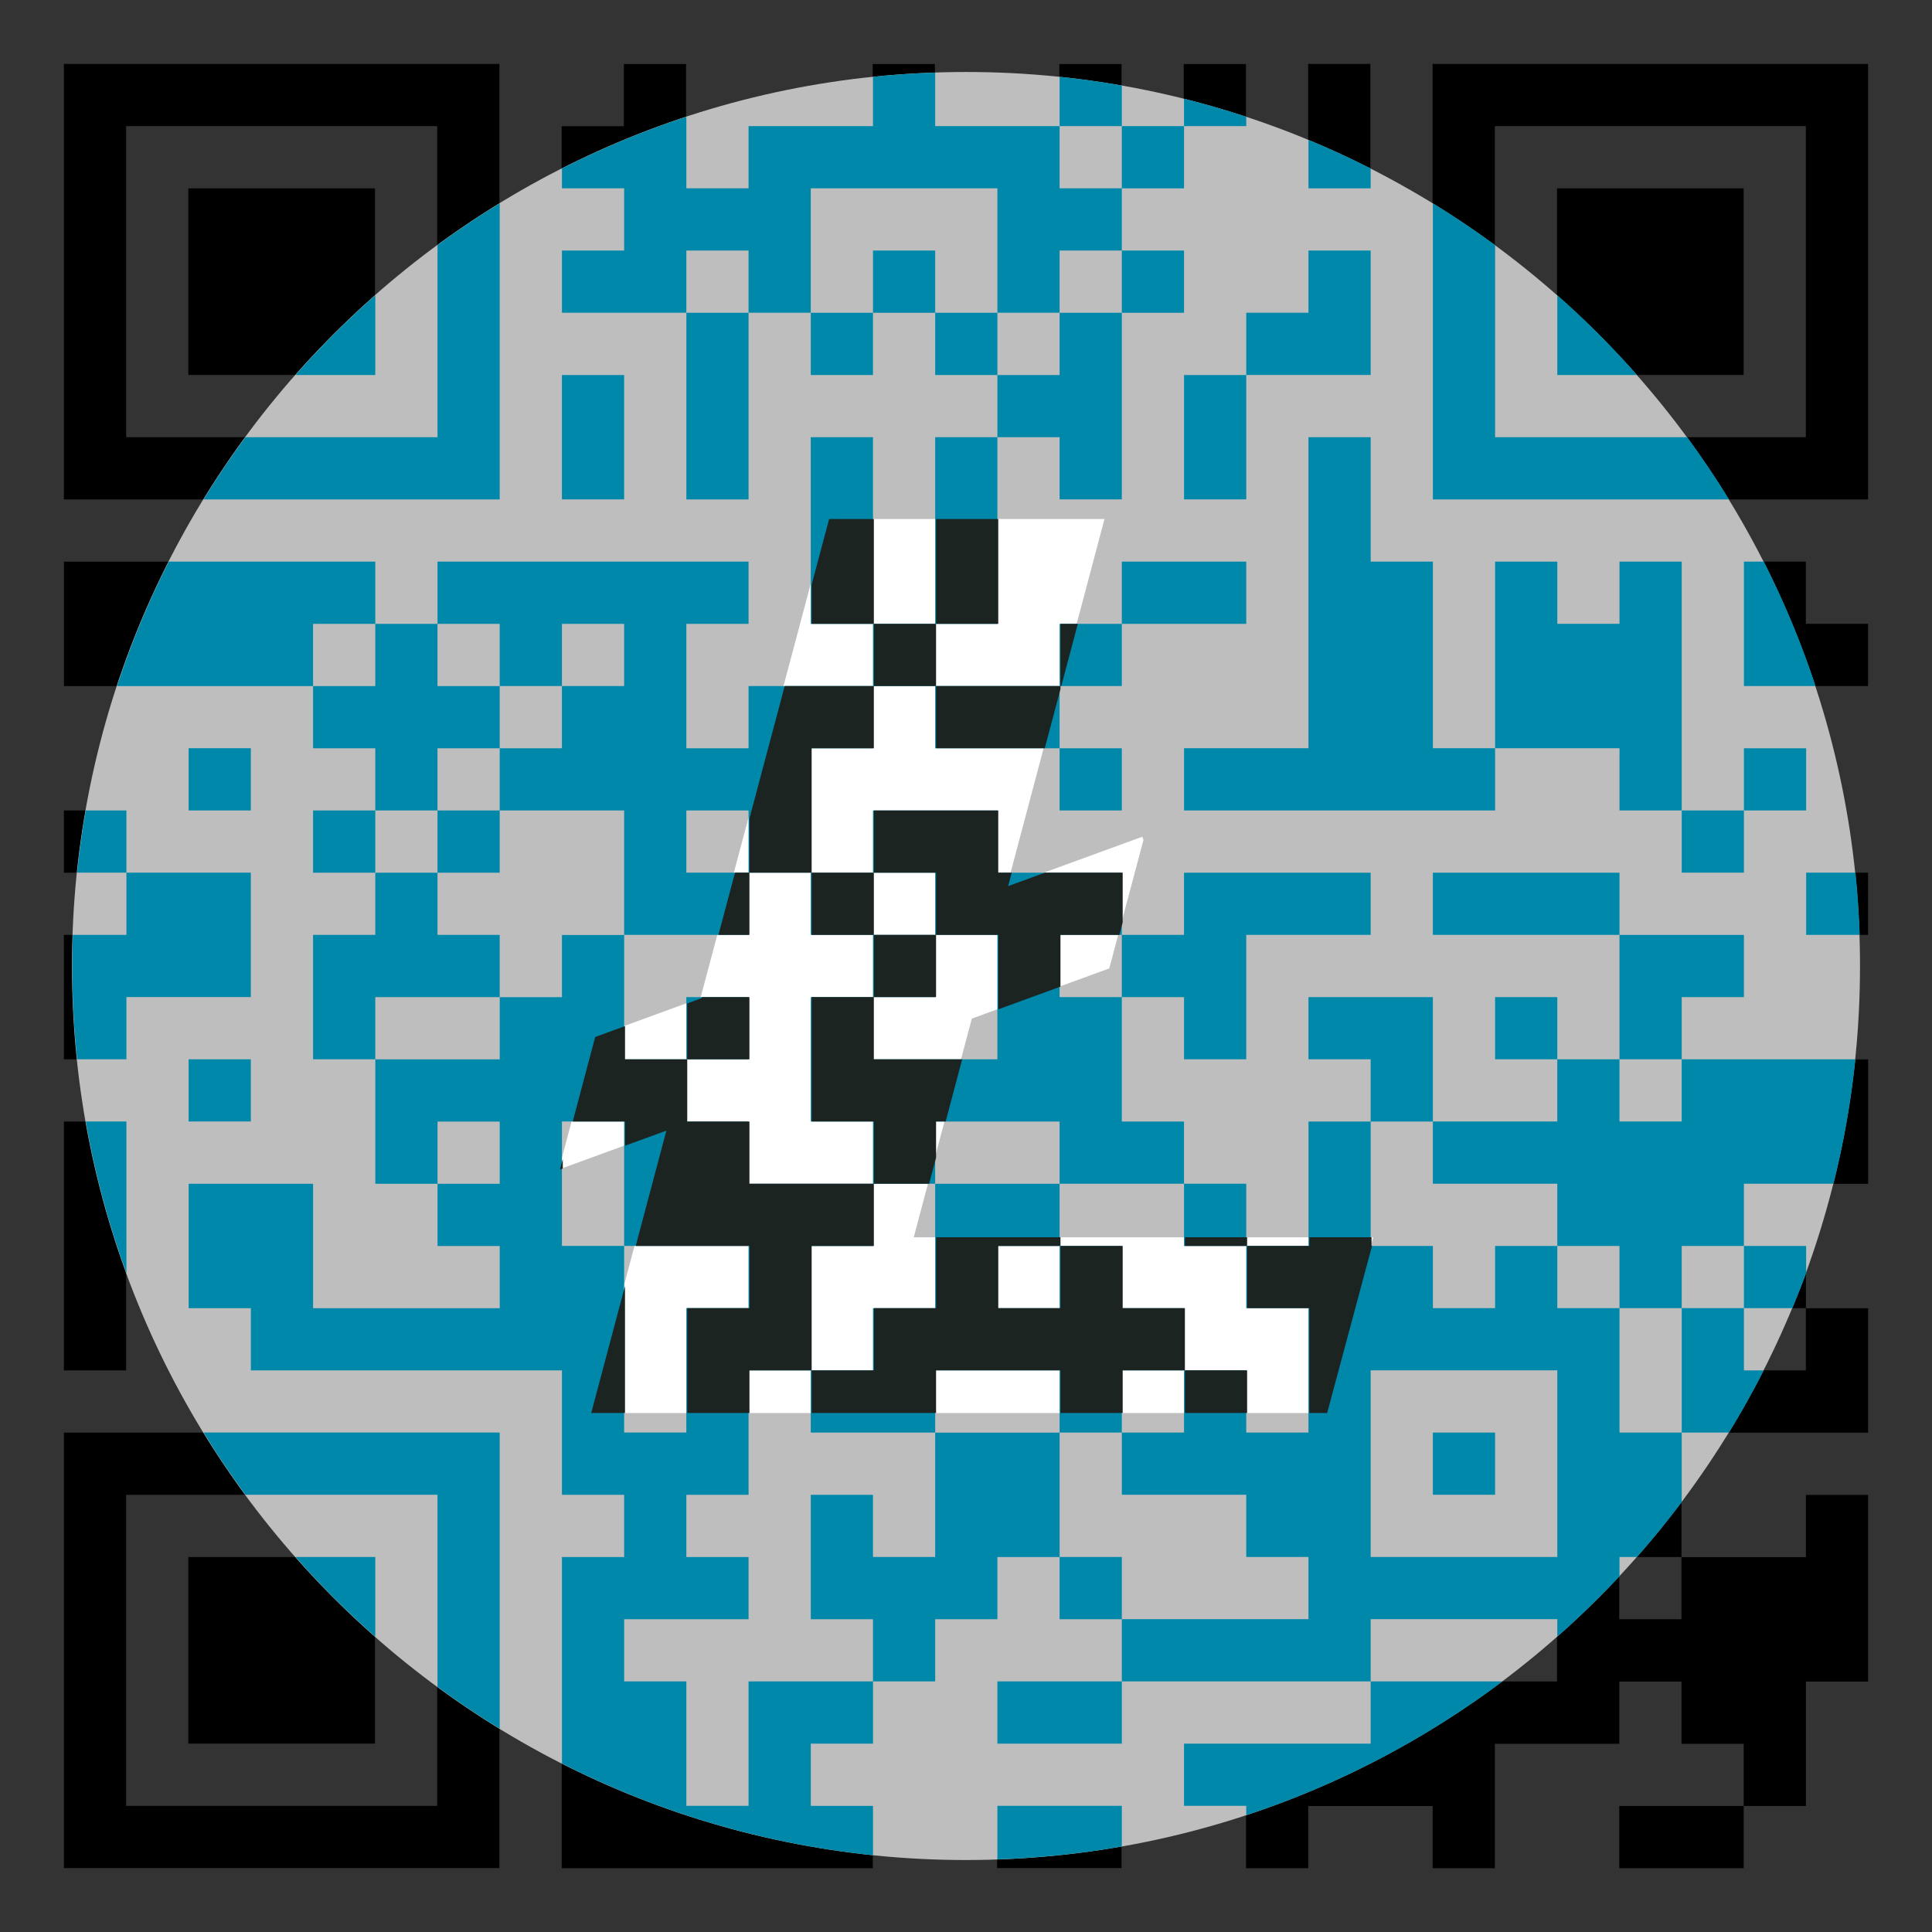 <?xml version="1.0" encoding="UTF-8" standalone="no"?>
<!-- Created with Inkscape (http://www.inkscape.org/) -->

<svg
   xmlns:dc="http://purl.org/dc/elements/1.1/"
   xmlns:cc="http://creativecommons.org/ns#"
   xmlns:rdf="http://www.w3.org/1999/02/22-rdf-syntax-ns#"
   xmlns:svg="http://www.w3.org/2000/svg"
   xmlns="http://www.w3.org/2000/svg"
   xmlns:sodipodi="http://sodipodi.sourceforge.net/DTD/sodipodi-0.dtd"
   xmlns:inkscape="http://www.inkscape.org/namespaces/inkscape"
   width="60.444mm"
   height="60.444mm"
   viewBox="0 0 214.173 214.173"
   id="svg2"
   version="1.1"
   inkscape:version="0.91 r13725"
   sodipodi:docname="Litecoin.svg"
   style="enable-background:new">
  <rect x="0" y="0" width="214.173" height="214.173" fill="#333333" stroke="none"/>
  <defs
     id="defs4" />
  <sodipodi:namedview
     id="base"
     pagecolor="#ffffff"
     bordercolor="#666666"
     borderopacity="1.0"
     inkscape:pageopacity="0.0"
     inkscape:pageshadow="2"
     inkscape:zoom="0.98994949"
     inkscape:cx="222.05343"
     inkscape:cy="188.09216"
     inkscape:document-units="px"
     inkscape:current-layer="layer1"
     showgrid="false"
     fit-margin-top="2"
     fit-margin-bottom="2"
     fit-margin-right="2"
     fit-margin-left="2"
     inkscape:window-width="1218"
     inkscape:window-height="707"
     inkscape:window-x="293"
     inkscape:window-y="54"
     inkscape:window-maximized="0"
     inkscape:snap-bbox="true"
     inkscape:snap-intersection-paths="true"
     inkscape:object-nodes="true"
     inkscape:object-paths="true"
     inkscape:snap-smooth-nodes="true"
     inkscape:snap-midpoints="true" />
  <g
     inkscape:label="Layer 1"
     inkscape:groupmode="layer"
     id="layer1"
     transform="translate(-264.961,-419.094)"
     style="opacity:1">
    <path
       style="fill:#000000"
       d="m 272.047,602.043 0,-24.138 24.138,0 24.138,0 0,24.138 0,24.138 -24.138,0 -24.138,0 0,-24.138 z m 41.379,0 0,-17.241 -17.241,0 -17.241,0 0,17.241 0,17.241 17.241,0 17.241,0 0,-17.241 z m -27.586,0 0,-10.345 10.345,0 10.345,0 0,10.345 0,10.345 -10.345,0 -10.345,0 0,-10.345 z m 41.379,6.897 0,-17.241 3.448,0 3.448,0 0,-3.448 0,-3.448 -3.448,0 -3.448,0 0,-6.897 0,-6.897 -17.241,0 -17.241,0 0,-3.448 0,-3.448 -3.448,0 -3.448,0 0,-6.897 0,-6.897 6.897,0 6.897,0 0,6.897 0,6.897 10.345,0 10.345,0 0,-3.448 0,-3.448 -3.448,0 -3.448,0 0,-3.448 0,-3.448 -3.448,0 -3.448,0 0,-6.897 0,-6.897 -3.448,0 -3.448,0 0,-6.897 0,-6.897 3.448,0 3.448,0 0,-3.448 0,-3.448 -3.448,0 -3.448,0 0,-3.448 0,-3.448 3.448,0 3.448,0 0,-3.448 0,-3.448 -3.448,0 -3.448,0 0,-3.448 0,-3.448 -13.793,0 -13.793,0 0,-6.897 0,-6.897 17.241,0 17.241,0 0,3.448 0,3.448 3.448,0 3.448,0 0,-3.448 0,-3.448 17.241,0 17.241,0 0,3.448 0,3.448 -3.448,0 -3.448,0 0,6.897 0,6.897 3.448,0 3.448,0 0,-3.448 0,-3.448 6.897,0 6.897,0 0,-3.448 0,-3.448 -3.448,0 -3.448,0 0,-10.345 0,-10.345 3.448,0 3.448,0 0,10.345 0,10.345 3.448,0 3.448,0 0,-10.345 0,-10.345 3.448,0 3.448,0 0,-3.448 0,-3.448 -3.448,0 -3.448,0 0,-3.448 0,-3.448 -3.448,0 -3.448,0 0,3.448 0,3.448 -3.448,0 -3.448,0 0,-3.448 0,-3.448 -3.448,0 -3.448,0 0,10.345 0,10.345 -3.448,0 -3.448,0 0,-10.345 0,-10.345 -6.897,0 -6.897,0 0,-3.448 0,-3.448 3.448,0 3.448,0 0,-3.448 0,-3.448 -3.448,0 -3.448,0 0,-3.448 0,-3.448 3.448,0 3.448,0 0,-3.448 0,-3.448 3.448,0 3.448,0 0,6.897 0,6.897 3.448,0 3.448,0 0,-3.448 0,-3.448 6.897,0 6.897,0 0,-3.448 0,-3.448 3.448,0 3.448,0 0,3.448 0,3.448 6.897,0 6.897,0 0,-3.448 0,-3.448 3.448,0 3.448,0 0,3.448 0,3.448 3.448,0 3.448,0 0,-3.448 0,-3.448 3.448,0 3.448,0 0,3.448 0,3.448 -3.448,0 -3.448,0 0,3.448 0,3.448 -3.448,0 -3.448,0 0,3.448 0,3.448 3.448,0 3.448,0 0,3.448 0,3.448 -3.448,0 -3.448,0 0,10.345 0,10.345 -3.448,0 -3.448,0 0,-3.448 0,-3.448 -3.448,0 -3.448,0 0,10.345 0,10.345 -3.448,0 -3.448,0 0,3.448 0,3.448 6.897,0 6.897,0 0,-3.448 0,-3.448 3.448,0 3.448,0 0,-3.448 0,-3.448 6.897,0 6.897,0 0,3.448 0,3.448 -6.897,0 -6.897,0 0,3.448 0,3.448 -3.448,0 -3.448,0 0,3.448 0,3.448 3.448,0 3.448,0 0,3.448 0,3.448 -3.448,0 -3.448,0 0,-3.448 0,-3.448 -6.897,0 -6.897,0 0,-3.448 0,-3.448 -3.448,0 -3.448,0 0,3.448 0,3.448 -3.448,0 -3.448,0 0,6.897 0,6.897 3.448,0 3.448,0 0,-3.448 0,-3.448 6.897,0 6.897,0 0,3.448 0,3.448 6.897,0 6.897,0 0,3.448 0,3.448 3.448,0 3.448,0 0,-3.448 0,-3.448 10.345,0 10.345,0 0,3.448 0,3.448 -6.897,0 -6.897,0 0,6.897 0,6.897 -3.448,0 -3.448,0 0,-3.448 0,-3.448 -3.448,0 -3.448,0 0,6.897 0,6.897 3.448,0 3.448,0 0,3.448 0,3.448 3.448,0 3.448,0 0,3.448 0,3.448 3.448,0 3.448,0 0,-6.897 0,-6.897 3.448,0 3.448,0 0,-3.448 0,-3.448 -3.448,0 -3.448,0 0,-3.448 0,-3.448 6.897,0 6.897,0 0,6.897 0,6.897 6.897,0 6.897,0 0,-3.448 0,-3.448 -3.448,0 -3.448,0 0,-3.448 0,-3.448 3.448,0 3.448,0 0,3.448 0,3.448 3.448,0 3.448,0 0,-6.897 0,-6.897 -10.345,0 -10.345,0 0,-3.448 0,-3.448 10.345,0 10.345,0 0,3.448 0,3.448 6.897,0 6.897,0 0,3.448 0,3.448 -3.448,0 -3.448,0 0,3.448 0,3.448 10.345,0 10.345,0 0,6.897 0,6.897 -6.897,0 -6.897,0 0,3.448 0,3.448 3.448,0 3.448,0 0,3.448 0,3.448 3.448,0 3.448,0 0,6.897 0,6.897 -10.345,0 -10.345,0 0,6.897 0,6.897 6.897,0 6.897,0 0,-3.448 0,-3.448 3.448,0 3.448,0 0,10.345 0,10.345 -3.448,0 -3.448,0 0,6.897 0,6.897 -3.448,0 -3.448,0 0,3.448 0,3.448 -6.897,0 -6.897,0 0,-3.448 0,-3.448 6.897,0 6.897,0 0,-3.448 0,-3.448 -3.448,0 -3.448,0 0,-3.448 0,-3.448 -3.448,0 -3.448,0 0,3.448 0,3.448 -6.897,0 -6.897,0 0,6.897 0,6.897 -3.448,0 -3.448,0 0,-3.448 0,-3.448 -6.897,0 -6.897,0 0,3.448 0,3.448 -3.448,0 -3.448,0 0,-3.448 0,-3.448 -3.448,0 -3.448,0 0,-3.448 0,-3.448 10.345,0 10.345,0 0,-3.448 0,-3.448 -13.793,0 -13.793,0 0,3.448 0,3.448 -6.897,0 -6.897,0 0,-3.448 0,-3.448 6.897,0 6.897,0 0,-3.448 0,-3.448 -3.448,0 -3.448,0 0,-3.448 0,-3.448 -3.448,0 -3.448,0 0,3.448 0,3.448 -3.448,0 -3.448,0 0,3.448 0,3.448 -3.448,0 -3.448,0 0,3.448 0,3.448 -3.448,0 -3.448,0 0,3.448 0,3.448 3.448,0 3.448,0 0,3.448 0,3.448 -17.241,0 -17.241,0 0,-17.241 z m 20.69,3.448 0,-6.897 6.897,0 6.897,0 0,-3.448 0,-3.448 -3.448,0 -3.448,0 0,-6.897 0,-6.897 3.448,0 3.448,0 0,3.448 0,3.448 3.448,0 3.448,0 0,-6.897 0,-6.897 6.897,0 6.897,0 0,6.897 0,6.897 3.448,0 3.448,0 0,3.448 0,3.448 10.345,0 10.345,0 0,-3.448 0,-3.448 -3.448,0 -3.448,0 0,-3.448 0,-3.448 -6.897,0 -6.897,0 0,-3.448 0,-3.448 3.448,0 3.448,0 0,-3.448 0,-3.448 3.448,0 3.448,0 0,3.448 0,3.448 3.448,0 3.448,0 0,-6.897 0,-6.897 -3.448,0 -3.448,0 0,-3.448 0,-3.448 -3.448,0 -3.448,0 0,-3.448 0,-3.448 -6.897,0 -6.897,0 0,-3.448 0,-3.448 -6.897,0 -6.897,0 0,3.448 0,3.448 -3.448,0 -3.448,0 0,-3.448 0,-3.448 -3.448,0 -3.448,0 0,-6.897 0,-6.897 3.448,0 3.448,0 0,3.448 0,3.448 6.897,0 6.897,0 0,-6.897 0,-6.897 -3.448,0 -3.448,0 0,-3.448 0,-3.448 -3.448,0 -3.448,0 0,3.448 0,3.448 -3.448,0 -3.448,0 0,-3.448 0,-3.448 -3.448,0 -3.448,0 0,-3.448 0,-3.448 -3.448,0 -3.448,0 0,3.448 0,3.448 3.448,0 3.448,0 0,3.448 0,3.448 -6.897,0 -6.897,0 0,-6.897 0,-6.897 -6.897,0 -6.897,0 0,-3.448 0,-3.448 3.448,0 3.448,0 0,-3.448 0,-3.448 3.448,0 3.448,0 0,-3.448 0,-3.448 -3.448,0 -3.448,0 0,3.448 0,3.448 -3.448,0 -3.448,0 0,-3.448 0,-3.448 -3.448,0 -3.448,0 0,3.448 0,3.448 3.448,0 3.448,0 0,3.448 0,3.448 -3.448,0 -3.448,0 0,3.448 0,3.448 -3.448,0 -3.448,0 0,3.448 0,3.448 3.448,0 3.448,0 0,3.448 0,3.448 3.448,0 3.448,0 0,3.448 0,3.448 -6.897,0 -6.897,0 0,3.448 0,3.448 6.897,0 6.897,0 0,-3.448 0,-3.448 3.448,0 3.448,0 0,-3.448 0,-3.448 3.448,0 3.448,0 0,6.897 0,6.897 3.448,0 3.448,0 0,3.448 0,3.448 3.448,0 3.448,0 0,3.448 0,3.448 6.897,0 6.897,0 0,3.448 0,3.448 -3.448,0 -3.448,0 0,6.897 0,6.897 -3.448,0 -3.448,0 0,6.897 0,6.897 -3.448,0 -3.448,0 0,3.448 0,3.448 3.448,0 3.448,0 0,3.448 0,3.448 -6.897,0 -6.897,0 0,3.448 0,3.448 3.448,0 3.448,0 0,6.897 0,6.897 3.448,0 3.448,0 0,-6.897 z m 6.897,-37.931 0,-3.448 3.448,0 3.448,0 0,-3.448 0,-3.448 3.448,0 3.448,0 0,-6.897 0,-6.897 6.897,0 6.897,0 0,3.448 0,3.448 3.448,0 3.448,0 0,3.448 0,3.448 3.448,0 3.448,0 0,3.448 0,3.448 -3.448,0 -3.448,0 0,3.448 0,3.448 -3.448,0 -3.448,0 0,-3.448 0,-3.448 -6.897,0 -6.897,0 0,3.448 0,3.448 -6.897,0 -6.897,0 0,-3.448 z m 27.586,-13.793 0,-3.448 -3.448,0 -3.448,0 0,3.448 0,3.448 3.448,0 3.448,0 0,-3.448 z m -41.379,-27.586 0,-3.448 3.448,0 3.448,0 0,3.448 0,3.448 -3.448,0 -3.448,0 0,-3.448 z m 20.69,-6.897 0,-3.448 3.448,0 3.448,0 0,3.448 0,3.448 -3.448,0 -3.448,0 0,-3.448 z m -48.276,-13.793 0,-3.448 3.448,0 3.448,0 0,3.448 0,3.448 -3.448,0 -3.448,0 0,-3.448 z m 124.138,89.655 0,-3.448 -10.345,0 -10.345,0 0,3.448 0,3.448 10.345,0 10.345,0 0,-3.448 z m 13.793,-6.897 0,-3.448 -3.448,0 -3.448,0 0,3.448 0,3.448 3.448,0 3.448,0 0,-3.448 z m -13.793,-13.793 0,-10.345 -10.345,0 -10.345,0 0,10.345 0,10.345 10.345,0 10.345,0 0,-10.345 z m -13.793,0 0,-3.448 3.448,0 3.448,0 0,3.448 0,3.448 -3.448,0 -3.448,0 0,-3.448 z m -82.759,-10.345 0,-6.897 3.448,0 3.448,0 0,-3.448 0,-3.448 -6.897,0 -6.897,0 0,-6.897 0,-6.897 -3.448,0 -3.448,0 0,6.897 0,6.897 3.448,0 3.448,0 0,10.345 0,10.345 3.448,0 3.448,0 0,-6.897 z m 110.345,0 0,-6.897 3.448,0 3.448,0 0,3.448 0,3.448 3.448,0 3.448,0 0,-3.448 0,-3.448 -3.448,0 -3.448,0 0,-3.448 0,-3.448 -3.448,0 -3.448,0 0,3.448 0,3.448 -3.448,0 -3.448,0 0,-3.448 0,-3.448 -3.448,0 -3.448,0 0,-3.448 0,-3.448 -6.897,0 -6.897,0 0,-3.448 0,-3.448 -3.448,0 -3.448,0 0,6.897 0,6.897 3.448,0 3.448,0 0,3.448 0,3.448 3.448,0 3.448,0 0,-3.448 0,-3.448 3.448,0 3.448,0 0,3.448 0,3.448 3.448,0 3.448,0 0,6.897 0,6.897 3.448,0 3.448,0 0,-6.897 z m -131.035,-24.138 0,-3.448 -3.448,0 -3.448,0 0,3.448 0,3.448 3.448,0 3.448,0 0,-3.448 z m 131.035,-6.897 0,-3.448 -3.448,0 -3.448,0 0,3.448 0,3.448 3.448,0 3.448,0 0,-3.448 z m -62.069,-13.793 0,-3.448 -3.448,0 -3.448,0 0,3.448 0,3.448 3.448,0 3.448,0 0,-3.448 z M 306.53,491.698 l 0,-3.448 -3.448,0 -3.448,0 0,3.448 0,3.448 3.448,0 3.448,0 0,-3.448 z m 75.862,-34.483 0,-3.448 3.448,0 3.448,0 0,-3.448 0,-3.448 -3.448,0 -3.448,0 0,3.448 0,3.448 -3.448,0 -3.448,0 0,-6.897 0,-6.897 -10.345,0 -10.345,0 0,6.897 0,6.897 3.448,0 3.448,0 0,-3.448 0,-3.448 3.448,0 3.448,0 0,3.448 0,3.448 3.448,0 3.448,0 0,3.448 0,3.448 3.448,0 3.448,0 0,-3.448 z m -34.483,-6.897 0,-3.448 -3.448,0 -3.448,0 0,3.448 0,3.448 3.448,0 3.448,0 0,-3.448 z m 41.379,-13.793 0,-3.448 -3.448,0 -3.448,0 0,3.448 0,3.448 3.448,0 3.448,0 0,-3.448 z m -13.793,186.207 0,-3.448 6.897,0 6.897,0 0,3.448 0,3.448 -6.897,0 -6.897,0 0,-3.448 z m -103.448,-65.517 0,-13.793 3.448,0 3.448,0 0,13.793 0,13.793 -3.448,0 -3.448,0 0,-13.793 z m 13.793,-17.241 0,-3.448 3.448,0 3.448,0 0,3.448 0,3.448 -3.448,0 -3.448,0 0,-3.448 z m -13.793,-10.345 0,-6.897 3.448,0 3.448,0 0,-3.448 0,-3.448 -3.448,0 -3.448,0 0,-3.448 0,-3.448 3.448,0 3.448,0 0,3.448 0,3.448 6.897,0 6.897,0 0,6.897 0,6.897 -6.897,0 -6.897,0 0,3.448 0,3.448 -3.448,0 -3.448,0 0,-6.897 z m 193.103,-10.345 0,-3.448 3.448,0 3.448,0 0,3.448 0,3.448 -3.448,0 -3.448,0 0,-3.448 z m -13.793,-6.897 0,-3.448 -3.448,0 -3.448,0 0,-3.448 0,-3.448 -6.897,0 -6.897,0 0,3.448 0,3.448 -17.241,0 -17.241,0 0,-3.448 0,-3.448 6.897,0 6.897,0 0,-17.241 0,-17.241 3.448,0 3.448,0 0,6.897 0,6.897 3.448,0 3.448,0 0,10.345 0,10.345 3.448,0 3.448,0 0,-10.345 0,-10.345 3.448,0 3.448,0 0,3.448 0,3.448 3.448,0 3.448,0 0,-3.448 0,-3.448 3.448,0 3.448,0 0,13.793 0,13.793 3.448,0 3.448,0 0,-3.448 0,-3.448 3.448,0 3.448,0 0,3.448 0,3.448 -3.448,0 -3.448,0 0,3.448 0,3.448 -3.448,0 -3.448,0 0,-3.448 z m -165.517,-6.897 0,-3.448 3.448,0 3.448,0 0,3.448 0,3.448 -3.448,0 -3.448,0 0,-3.448 z m 172.414,-17.241 0,-6.897 3.448,0 3.448,0 0,3.448 0,3.448 3.448,0 3.448,0 0,3.448 0,3.448 -6.897,0 -6.897,0 0,-6.897 z m -186.207,-37.931 0,-24.138 24.138,0 24.138,0 0,24.138 0,24.138 -24.138,0 -24.138,0 0,-24.138 z m 41.379,0 0,-17.241 -17.241,0 -17.241,0 0,17.241 0,17.241 17.241,0 17.241,0 0,-17.241 z m -27.586,0 0,-10.345 10.345,0 10.345,0 0,10.345 0,10.345 -10.345,0 -10.345,0 0,-10.345 z m 41.379,17.241 0,-6.897 3.448,0 3.448,0 0,6.897 0,6.897 -3.448,0 -3.448,0 0,-6.897 z m 68.966,0 0,-6.897 3.448,0 3.448,0 0,-3.448 0,-3.448 3.448,0 3.448,0 0,-3.448 0,-3.448 3.448,0 3.448,0 0,6.897 0,6.897 -6.897,0 -6.897,0 0,6.897 0,6.897 -3.448,0 -3.448,0 0,-6.897 z m 27.586,-17.241 0,-24.138 24.138,0 24.138,0 0,24.138 0,24.138 -24.138,0 -24.138,0 0,-24.138 z m 41.379,0 0,-17.241 -17.241,0 -17.241,0 0,17.241 0,17.241 17.241,0 17.241,0 0,-17.241 z m -27.586,0 0,-10.345 10.345,0 10.345,0 0,10.345 0,10.345 -10.345,0 -10.345,0 0,-10.345 z m -27.586,-17.241 0,-6.897 3.448,0 3.448,0 0,6.897 0,6.897 -3.448,0 -3.448,0 0,-6.897 z"
       id="path4149"
       inkscape:connector-curvature="0" />
    <path
       inkscape:connector-curvature="0"
       style="fill:#bebebe"
       d="m 471.154,526.181 c 0,54.736 -44.371,99.108 -99.106,99.108 -54.736,0 -99.107,-44.372 -99.107,-99.108 0,-54.735 44.371,-99.107 99.107,-99.107 54.734,0 99.106,44.371 99.106,99.107"
       id="path6" />
    <path
       id="path4972"
       d="m 366.255,556.253 6.437,-24.239 15.24,-5.568 3.791,-14.245 -0.129,-0.353 -15.002,5.481 10.809,-40.7 -30.655,0 -14.136,53.115 -11.802,4.312 -3.9,14.686 11.793,-4.308 -8.331,31.303 81.585,0 5.23,-19.482 -50.93,0"
       style="fill:#ffffff"
       inkscape:connector-curvature="0" />
    <path
       style="fill:#0088aa"
       d="m 368.632,427.141 c -2.319,0.079 -4.62,0.231 -6.896,0.467 l 0,2.021 0,3.447 -6.896,0 -6.896,0 0,3.449 0,3.447 -3.449,0 -3.447,0 0,-6.896 0,-1.039 c -4.768,1.571 -9.376,3.49 -13.793,5.734 l 0,2.201 3.447,0 3.449,0 0,3.449 0,3.447 -3.449,0 -3.447,0 0,3.449 0,3.447 6.896,0 6.896,0 0,-3.447 0,-3.449 3.447,0 3.449,0 0,3.449 0,3.447 3.447,0 3.449,0 0,-6.896 0,-6.896 10.344,0 10.346,0 0,6.896 0,6.896 3.447,0 3.449,0 0,-3.447 0,-3.449 3.447,0 3.449,0 0,-3.447 0,-3.449 -3.449,0 -3.447,0 0,-3.447 0,-3.449 -6.896,0 -6.896,0 0,-3.447 0,-2.488 z m 13.793,5.936 3.447,0 3.449,0 0,-3.447 0,-1.059 c -2.273,-0.399 -4.573,-0.722 -6.896,-0.963 l 0,2.021 0,3.447 z m 6.896,0 0,3.449 0,3.447 3.447,0 3.449,0 0,-3.447 0,-3.449 -3.449,0 -3.447,0 z m 6.896,0 3.447,0 3.449,0 0,-1.039 c -2.264,-0.746 -4.564,-1.414 -6.896,-1.998 l 0,3.037 z m -6.896,13.793 0,3.449 0,3.447 3.447,0 3.449,0 0,-3.447 0,-3.449 -3.449,0 -3.447,0 z m 0,6.896 -3.449,0 -3.447,0 0,3.449 0,3.449 -3.449,0 -3.447,0 0,3.447 0,3.449 3.447,0 3.449,0 0,3.447 0,3.449 3.447,0 3.449,0 0,-10.346 0,-10.346 z m -13.793,13.795 -3.449,0 -3.447,0 0,10.344 0,10.346 3.447,0 3.449,0 0,-10.346 0,-10.344 z m -6.896,20.689 -3.449,0 -3.447,0 0,3.447 0,3.449 3.447,0 3.449,0 0,-3.449 0,-3.447 z m 0,6.896 0,3.447 0,3.449 6.896,0 6.896,0 0,-3.449 0,-3.447 -6.896,0 -6.896,0 z m 13.793,0 3.447,0 3.449,0 0,-3.449 0,-3.447 -3.449,0 -3.447,0 0,3.447 0,3.449 z m 6.896,-6.896 6.896,0 6.896,0 0,-3.449 0,-3.447 -6.896,0 -6.896,0 0,3.447 0,3.449 z m -6.896,13.793 0,3.447 0,3.449 3.447,0 3.449,0 0,-3.449 0,-3.447 -3.449,0 -3.447,0 z m -20.689,-6.896 -6.896,0 -6.896,0 0,3.447 0,3.449 -3.449,0 -3.447,0 0,-6.896 0,-6.896 3.447,0 3.449,0 0,-3.449 0,-3.447 -17.242,0 -17.24,0 0,3.447 0,3.449 3.447,0 3.449,0 0,3.447 0,3.449 3.447,0 3.449,0 0,-3.449 0,-3.447 3.447,0 3.449,0 0,3.447 0,3.449 -3.449,0 -3.447,0 0,3.447 0,3.449 -3.449,0 -3.447,0 0,3.447 0,3.449 6.896,0 6.896,0 0,6.896 0,6.896 6.896,0 6.896,0 0,-3.449 0,-3.447 -3.449,0 -3.447,0 0,-3.449 0,-3.447 3.447,0 3.449,0 0,3.447 0,3.449 3.447,0 3.449,0 0,-6.896 0,-6.896 3.447,0 3.449,0 0,-3.449 0,-3.447 z m -6.896,20.689 0,3.447 0,3.449 3.447,0 3.449,0 0,-3.449 0,-3.447 -3.449,0 -3.447,0 z m 6.896,0 3.447,0 3.449,0 0,3.447 0,3.449 3.447,0 3.449,0 0,6.896 0,6.896 -6.896,0 -6.896,0 0,-3.449 0,-3.447 -3.449,0 -3.447,0 0,6.896 0,6.896 3.447,0 3.449,0 0,3.447 0,3.449 3.447,0 3.449,0 0,-3.449 0,-3.447 6.896,0 6.896,0 0,3.447 0,3.449 6.896,0 6.896,0 0,-3.449 0,-3.447 -3.449,0 -3.447,0 0,-6.896 0,-6.896 -3.449,0 -3.447,0 0,-3.449 0,-3.447 3.447,0 3.449,0 0,-3.449 0,-3.447 -6.896,0 -6.896,0 0,-3.449 0,-3.447 -6.896,0 -6.896,0 0,3.447 0,3.449 z m 27.586,6.896 0,3.447 0,3.449 3.447,0 3.449,0 0,3.447 0,3.449 3.447,0 3.449,0 0,-6.896 0,-6.896 6.896,0 6.896,0 0,-3.449 0,-3.447 -10.344,0 -10.346,0 0,3.447 0,3.449 -3.449,0 -3.447,0 z m 6.896,27.586 0,3.447 0,3.449 3.447,0 3.449,0 0,-3.449 0,-3.447 -3.449,0 -3.447,0 z m 6.896,6.896 0,3.449 0,3.447 3.449,0 3.447,0 0,6.896 0,6.896 -3.447,0 -3.449,0 0,-3.447 0,-3.449 -3.449,0 -3.447,0 0,3.449 0,3.447 -3.449,0 -3.447,0 0,3.449 0,3.447 6.896,0 6.896,0 0,3.449 0,3.447 3.449,0 3.447,0 0,3.449 0,3.447 -10.346,0 -10.344,0 0,3.449 0,3.447 13.793,0 13.793,0 0,-3.447 0,-3.449 10.346,0 10.344,0 0,1.941 c 2.406,-2.122 4.707,-4.356 6.896,-6.699 l 0,-2.139 1.941,0 c 1.728,-1.96 3.384,-3.987 4.955,-6.08 l 0,-0.816 0,-6.896 -3.447,0 -3.449,0 0,-6.896 0,-6.896 -3.447,0 -3.449,0 0,-3.447 0,-3.449 -3.447,0 -3.449,0 0,3.449 0,3.447 -3.447,0 -3.449,0 0,-3.447 0,-3.449 -3.447,0 -3.449,0 0,-6.896 0,-6.896 -3.447,0 -3.449,0 0,6.896 0,6.896 -3.447,0 -3.449,0 z m 13.793,-13.793 3.449,0 3.447,0 0,-6.896 0,-6.896 -6.896,0 -6.896,0 0,3.447 0,3.449 3.449,0 3.447,0 0,3.447 0,3.449 z m 6.896,0 0,3.447 0,3.449 6.896,0 6.896,0 0,3.447 0,3.449 3.449,0 3.447,0 0,3.449 0,3.447 3.449,0 3.447,0 0,-3.447 0,-3.449 3.449,0 3.447,0 0,-3.449 0,-3.447 6.896,0 3.037,0 c 1.122,-4.484 1.944,-9.09 2.432,-13.793 l -8.916,0 -10.346,0 0,3.447 0,3.449 -3.447,0 -3.449,0 0,-3.449 0,-3.447 -3.447,0 -3.449,0 0,3.447 0,3.449 -6.896,0 -6.896,0 z m 13.793,-6.896 0,-3.449 0,-3.447 -3.447,0 -3.449,0 0,3.447 0,3.449 3.449,0 3.447,0 z m 6.896,0 3.449,0 3.447,0 0,-3.449 0,-3.447 3.449,0 3.447,0 0,-3.449 0,-3.447 -6.896,0 -6.896,0 0,6.896 0,6.896 z m 0,-13.793 0,-3.449 0,-3.447 -10.344,0 -10.346,0 0,3.447 0,3.449 10.346,0 10.344,0 z m 13.793,34.482 0,3.449 0,3.447 3.449,0 1.926,0 c 0.531,-1.282 1.043,-2.575 1.521,-3.883 l 0,-3.014 -3.447,0 -3.449,0 z m 0,6.896 -3.447,0 -3.449,0 0,6.896 0,6.896 5.24,0 c 1.374,-2.242 2.663,-4.542 3.859,-6.896 l -2.203,0 0,-3.447 0,-3.449 z m -41.379,41.379 0,3.449 0,3.447 -10.344,0 -10.346,0 0,3.449 0,3.447 3.447,0 3.449,0 0,1.041 c 10.321,-3.4 19.895,-8.446 28.404,-14.834 l -4.266,0 -10.346,0 z m -27.586,0 -6.896,0 -6.896,0 0,3.449 0,3.447 6.896,0 6.896,0 0,-3.447 0,-3.449 z m 0,-6.896 0,-3.447 0,-3.449 -3.449,0 -3.447,0 0,3.449 0,3.447 3.447,0 3.449,0 z m -6.896,-6.896 0,-6.896 0,-6.896 -6.896,0 -6.896,0 0,6.896 0,6.896 -3.449,0 -3.447,0 0,-3.447 0,-3.449 -3.449,0 -3.447,0 0,6.896 0,6.896 3.447,0 3.449,0 0,3.449 0,3.447 3.447,0 3.449,0 0,-3.447 0,-3.449 3.447,0 3.449,0 0,-3.447 0,-3.449 3.447,0 3.449,0 z m -20.689,13.793 -6.896,0 -6.896,0 0,6.896 0,6.896 -3.449,0 -3.447,0 0,-6.896 0,-6.896 -3.449,0 -3.447,0 0,-3.447 0,-3.449 6.896,0 6.896,0 0,-3.447 0,-3.449 -3.449,0 -3.447,0 0,-3.447 0,-3.449 3.447,0 3.449,0 0,-6.896 0,-6.896 3.447,0 3.449,0 0,-6.896 0,-6.896 3.447,0 3.449,0 0,-3.449 0,-3.447 -6.896,0 -6.896,0 0,-3.449 0,-3.447 -3.449,0 -3.447,0 0,-3.449 0,-3.447 -3.449,0 -3.447,0 0,-6.896 0,-6.896 -3.449,0 -3.447,0 0,3.447 0,3.449 -3.449,0 -3.447,0 0,3.447 0,3.449 -6.896,0 -6.896,0 0,6.896 0,6.896 3.447,0 3.449,0 0,-3.449 0,-3.447 3.447,0 3.449,0 0,3.447 0,3.449 -3.449,0 -3.447,0 0,3.447 0,3.449 3.447,0 3.449,0 0,3.449 0,3.447 -10.346,0 -10.346,0 0,-6.896 0,-6.896 -6.896,0 -6.896,0 0,6.896 0,6.896 3.449,0 3.447,0 0,3.449 0,3.447 17.242,0 17.242,0 0,6.896 0,6.896 3.447,0 3.449,0 0,3.449 0,3.447 -3.449,0 -3.447,0 0,17.242 0,5.65 c 10.547,5.359 22.179,8.886 34.482,10.162 l 0,-2.02 0,-3.449 -3.449,0 -3.447,0 0,-3.447 0,-3.449 3.447,0 3.449,0 0,-3.447 0,-3.449 z m -55.172,-68.965 0,-3.449 0,-3.447 6.896,0 6.896,0 0,-3.449 0,-3.447 -3.449,0 -3.447,0 0,-3.449 0,-3.447 -3.449,0 -3.447,0 0,3.447 0,3.449 -3.449,0 -3.449,0 0,6.896 0,6.896 3.449,0 3.449,0 z m 0,-20.689 0,-3.449 0,-3.447 -3.449,0 -3.449,0 0,3.447 0,3.449 3.449,0 3.449,0 z m 0,-6.896 3.447,0 3.449,0 0,-3.449 0,-3.447 3.447,0 3.449,0 0,-3.449 0,-3.447 -3.449,0 -3.447,0 0,-3.449 0,-3.447 -3.449,0 -3.447,0 0,3.447 0,3.449 -3.449,0 -3.449,0 0,3.447 0,3.449 3.449,0 3.449,0 0,3.447 0,3.449 z m -6.898,-13.793 0,-3.449 0,-3.447 3.449,0 3.449,0 0,-3.449 0,-3.447 -17.242,0 -5.65,0 c -2.244,4.417 -4.164,9.026 -5.734,13.793 l 7.936,0 13.793,0 z m 13.795,13.793 0,3.447 0,3.449 3.447,0 3.449,0 0,-3.449 0,-3.447 -3.449,0 -3.447,0 z m 27.586,27.586 3.447,0 3.449,0 0,-3.449 0,-3.447 -3.449,0 -3.447,0 0,3.447 0,3.449 z m 13.793,34.482 0,3.449 0,3.447 6.896,0 6.896,0 0,-3.447 0,-3.449 6.896,0 6.896,0 0,3.449 0,3.447 3.447,0 3.449,0 0,-3.447 0,-3.449 3.447,0 3.449,0 0,-3.447 0,-3.449 -3.449,0 -3.447,0 0,-3.447 0,-3.449 -3.449,0 -3.447,0 0,3.449 0,3.447 -3.449,0 -3.447,0 0,-3.447 0,-3.449 3.447,0 3.449,0 0,-3.449 0,-3.447 -6.896,0 -6.896,0 0,6.896 0,6.896 -3.449,0 -3.447,0 0,3.449 0,3.447 -3.449,0 -3.447,0 z m 6.896,-41.379 3.447,0 3.449,0 0,-3.449 0,-3.447 -3.449,0 -3.447,0 0,3.447 0,3.449 z m 0,-41.379 0,-10.346 0,-10.344 -3.449,0 -3.447,0 0,10.344 0,10.346 3.447,0 3.449,0 z m 13.793,-27.586 0,-3.449 0,-3.449 -3.449,0 -3.447,0 0,3.449 0,3.449 3.447,0 3.449,0 z m -6.896,-6.898 0,-3.447 0,-3.449 -3.449,0 -3.447,0 0,3.449 0,3.447 3.447,0 3.449,0 z m -6.896,0 -3.449,0 -3.447,0 0,3.449 0,3.449 3.447,0 3.449,0 0,-3.449 0,-3.449 z m -13.793,0 -3.449,0 -3.447,0 0,10.346 0,10.346 3.447,0 3.449,0 0,-10.346 0,-10.346 z m 62.068,-19.168 0,5.375 3.449,0 3.447,0 0,-2.201 c -2.251,-1.143 -4.551,-2.201 -6.896,-3.174 z m -89.654,7.033 c -2.366,1.451 -4.667,2.998 -6.896,4.637 l 0,4.051 0,17.242 -17.242,0 -4.049,0 c -1.639,2.23 -3.189,4.529 -4.641,6.896 l 8.689,0 24.139,0 0,-24.139 0,-8.688 z m 103.447,0 0,8.688 0,24.139 24.139,0 8.689,0 c -1.451,-2.367 -3.002,-4.666 -4.641,-6.896 l -4.049,0 -17.242,0 0,-17.242 0,-4.051 c -2.23,-1.639 -4.53,-3.186 -6.896,-4.637 z m -13.793,5.238 0,3.449 0,3.447 -3.447,0 -3.449,0 0,3.449 0,3.449 6.896,0 6.896,0 0,-6.898 0,-6.896 -3.447,0 -3.449,0 z m -6.896,13.795 -3.449,0 -3.447,0 0,6.896 0,6.896 3.447,0 3.449,0 0,-6.896 0,-6.896 z m -96.551,-8.84 c -3.128,2.758 -6.079,5.712 -8.838,8.84 l 8.838,0 0,-8.84 z m 131.033,0 0,8.84 8.838,0 c -2.758,-3.128 -5.71,-6.081 -8.838,-8.84 z m -110.344,8.84 0,6.896 0,6.896 3.447,0 3.449,0 0,-6.896 0,-6.896 -3.449,0 -3.447,0 z m 82.758,6.896 0,17.24 0,17.242 -6.896,0 -6.896,0 0,3.447 0,3.449 17.242,0 17.24,0 0,-3.449 0,-3.447 -3.447,0 -3.449,0 0,-10.346 0,-10.344 -3.447,0 -3.449,0 0,-6.896 0,-6.896 -3.447,0 -3.449,0 z m 20.689,34.482 6.896,0 6.896,0 0,3.447 0,3.449 3.449,0 3.447,0 0,-13.793 0,-13.793 -3.447,0 -3.449,0 0,3.447 0,3.449 -3.447,0 -3.449,0 0,-3.449 0,-3.447 -3.447,0 -3.449,0 0,10.344 0,10.346 z m 20.689,6.896 0,3.447 0,3.449 3.449,0 3.447,0 0,-3.449 0,-3.447 -3.447,0 -3.449,0 z m 6.896,0 3.449,0 3.447,0 0,-3.449 0,-3.447 -3.447,0 -3.449,0 0,3.447 0,3.449 z m 0,-27.586 0,6.896 0,6.896 6.896,0 1.041,0 c -1.571,-4.767 -3.49,-9.376 -5.734,-13.793 l -2.203,0 z m -172.414,20.689 0,3.447 0,3.449 3.449,0 3.447,0 0,-3.449 0,-3.447 -3.447,0 -3.449,0 z m -11.402,6.896 c -0.399,2.273 -0.72,4.573 -0.961,6.896 l 2.02,0 3.447,0 0,-3.449 0,-3.447 -3.447,0 -1.059,0 z m 4.506,6.896 0,3.447 0,3.449 -3.447,0 -2.49,0 c -0.039,1.145 -0.064,2.293 -0.064,3.447 0,3.494 0.182,6.945 0.535,10.346 l 2.02,0 3.447,0 0,-3.449 0,-3.447 6.896,0 6.896,0 0,-6.896 0,-6.896 -6.896,0 -6.896,0 z m 186.207,0 0,3.447 0,3.449 3.449,0 2.488,0 c -0.079,-2.32 -0.233,-4.62 -0.469,-6.896 l -2.02,0 -3.449,0 z m -179.311,20.689 0,3.447 0,3.449 3.449,0 3.447,0 0,-3.449 0,-3.447 -3.447,0 -3.449,0 z m -11.402,6.896 c 1.016,5.788 2.532,11.405 4.506,16.801 l 0,-3.008 0,-13.793 -3.447,0 -1.059,0 z m 52.783,0 3.447,0 3.449,0 0,6.896 0,6.896 6.896,0 6.896,0 0,3.449 0,3.447 -3.449,0 -3.447,0 0,6.896 0,6.896 -3.449,0 -3.447,0 0,-10.344 0,-10.346 -3.449,0 -3.447,0 0,-6.896 0,-6.896 z m 89.654,27.586 10.346,0 10.344,0 0,10.346 0,10.344 -10.344,0 -10.346,0 0,-10.344 0,-10.346 z m -129.377,6.896 c 1.451,2.367 3,4.667 4.639,6.896 l 4.049,0 17.242,0 0,17.242 0,4.049 c 2.23,1.638 4.53,3.188 6.896,4.639 l 0,-8.688 0,-24.139 -24.139,0 -8.688,0 z m 136.273,0 0,3.449 0,3.447 3.449,0 3.447,0 0,-3.447 0,-3.449 -3.447,0 -3.449,0 z m -126.078,13.793 c 2.758,3.128 5.71,6.079 8.838,8.838 l 0,-8.838 -8.838,0 z m 77.803,27.586 0,3.449 0,2.488 c 4.687,-0.16 9.293,-0.64 13.793,-1.43 l 0,-1.059 0,-3.449 -6.896,0 -6.896,0 z"
       id="path4155"
       inkscape:connector-curvature="0" />
    <path
       style="fill:#1c2422"
       d="m 356.875,476.627 -1.939,7.287 0,4.336 3.447,0 3.449,0 0,-10.346 0,-1.277 -4.957,0 z m 4.957,11.623 0,3.447 0,3.449 3.447,0 3.449,0 0,-3.449 0,-3.447 -3.449,0 -3.447,0 z m 6.896,0 3.447,0 3.449,0 0,-10.346 0,-1.277 -6.896,0 0,1.277 0,10.346 z m 0,6.896 0,3.447 0,3.449 6.896,0 5.154,0 1.742,-6.555 0,-0.342 -6.896,0 -6.896,0 z m 13.793,0 0.09,0 1.832,-6.896 -1.922,0 0,3.447 0,3.449 z m -20.689,0 -6.896,0 -2.988,0 -3.908,14.684 0,2.557 0,3.449 3.447,0 3.449,0 0,-6.896 0,-6.896 3.447,0 3.449,0 0,-3.449 0,-3.447 z m -6.896,20.689 0,3.447 0,3.449 3.447,0 3.449,0 0,-3.449 0,-3.447 -3.449,0 -3.447,0 z m 6.896,0 3.447,0 3.449,0 0,3.447 0,3.449 3.447,0 3.449,0 0,6.896 0,1.361 6.896,-2.52 0,-2.291 0,-3.447 3.447,0 3.082,0 0.367,-1.381 0,-2.068 0,-3.447 -6.896,0 -1.721,0 -4.08,1.49 0.396,-1.49 -1.492,0 0,-3.449 0,-3.447 -6.896,0 -6.896,0 0,3.447 0,3.449 z m 6.896,6.896 -3.449,0 -3.447,0 0,3.447 0,3.449 3.447,0 3.449,0 0,-3.449 0,-3.447 z m -6.896,6.896 -3.449,0 -3.447,0 0,6.896 0,6.896 3.447,0 3.449,0 0,3.447 0,3.449 3.447,0 2.682,0 0.768,-2.891 0,-0.559 0,-3.447 1.064,0 1.83,-6.896 -2.895,0 -6.896,0 0,-3.449 0,-3.447 z m 0,20.689 -6.896,0 -6.896,0 0,-3.449 0,-3.447 -3.449,0 -3.447,0 0,-3.449 0,-3.447 -3.449,0 -3.447,0 0,-3.682 -3.309,1.209 -2.488,9.369 2.348,0 3.449,0 0,2.684 4.586,-1.674 -3.402,12.783 5.713,0 6.896,0 0,3.449 0,3.447 -3.449,0 -3.447,0 0,6.896 0,4.727 6.896,0 0,-4.727 3.447,0 3.449,0 0,-6.896 0,-6.896 3.447,0 3.449,0 0,-3.449 0,-3.447 z m -6.896,20.689 0,3.449 0,1.277 13.793,0 0,-1.277 0,-3.449 6.896,0 6.896,0 0,3.449 0,1.277 6.896,0 0,-1.277 0,-3.449 3.447,0 3.449,0 0,-3.447 0,-3.449 -3.449,0 -3.447,0 0,-3.447 0,-3.449 -3.449,0 -3.447,0 0,3.449 0,3.447 -3.449,0 -3.447,0 0,-3.447 0,-3.449 3.447,0 3.449,0 0,-0.963 -13.793,0 0,0.963 0,6.896 -3.449,0 -3.447,0 0,3.449 0,3.447 -3.449,0 -3.447,0 z m 41.379,0 0,3.449 0,1.277 6.896,0 0,-1.277 0,-3.449 -3.449,0 -3.447,0 z m -55.172,-34.482 3.447,0 3.449,0 0,-3.449 0,-3.447 -3.449,0 -1.82,0 -0.029,0.113 -1.598,0.584 0,2.75 0,3.449 z m 6.896,-20.689 -1.598,0 -1.836,6.896 3.434,0 0,-3.449 0,-3.447 z m -20.689,31.727 -0.312,1.176 0.312,-0.113 0,-1.062 z m 68.965,8.689 0,0.963 3.447,0 3.449,0 0,-0.963 -6.896,0 z m 6.896,0.963 0,3.449 0,3.447 3.447,0 3.449,0 0,6.896 0,4.727 1.977,0 4.973,-18.52 -0.053,0 0,-0.963 -6.896,0 0,0.963 -3.449,0 -3.447,0 z m -68.965,4.445 -3.746,14.074 3.746,0 0,-8.174 0,-5.9 z"
       id="path4161"
       inkscape:connector-curvature="0" />
  </g>
</svg>
